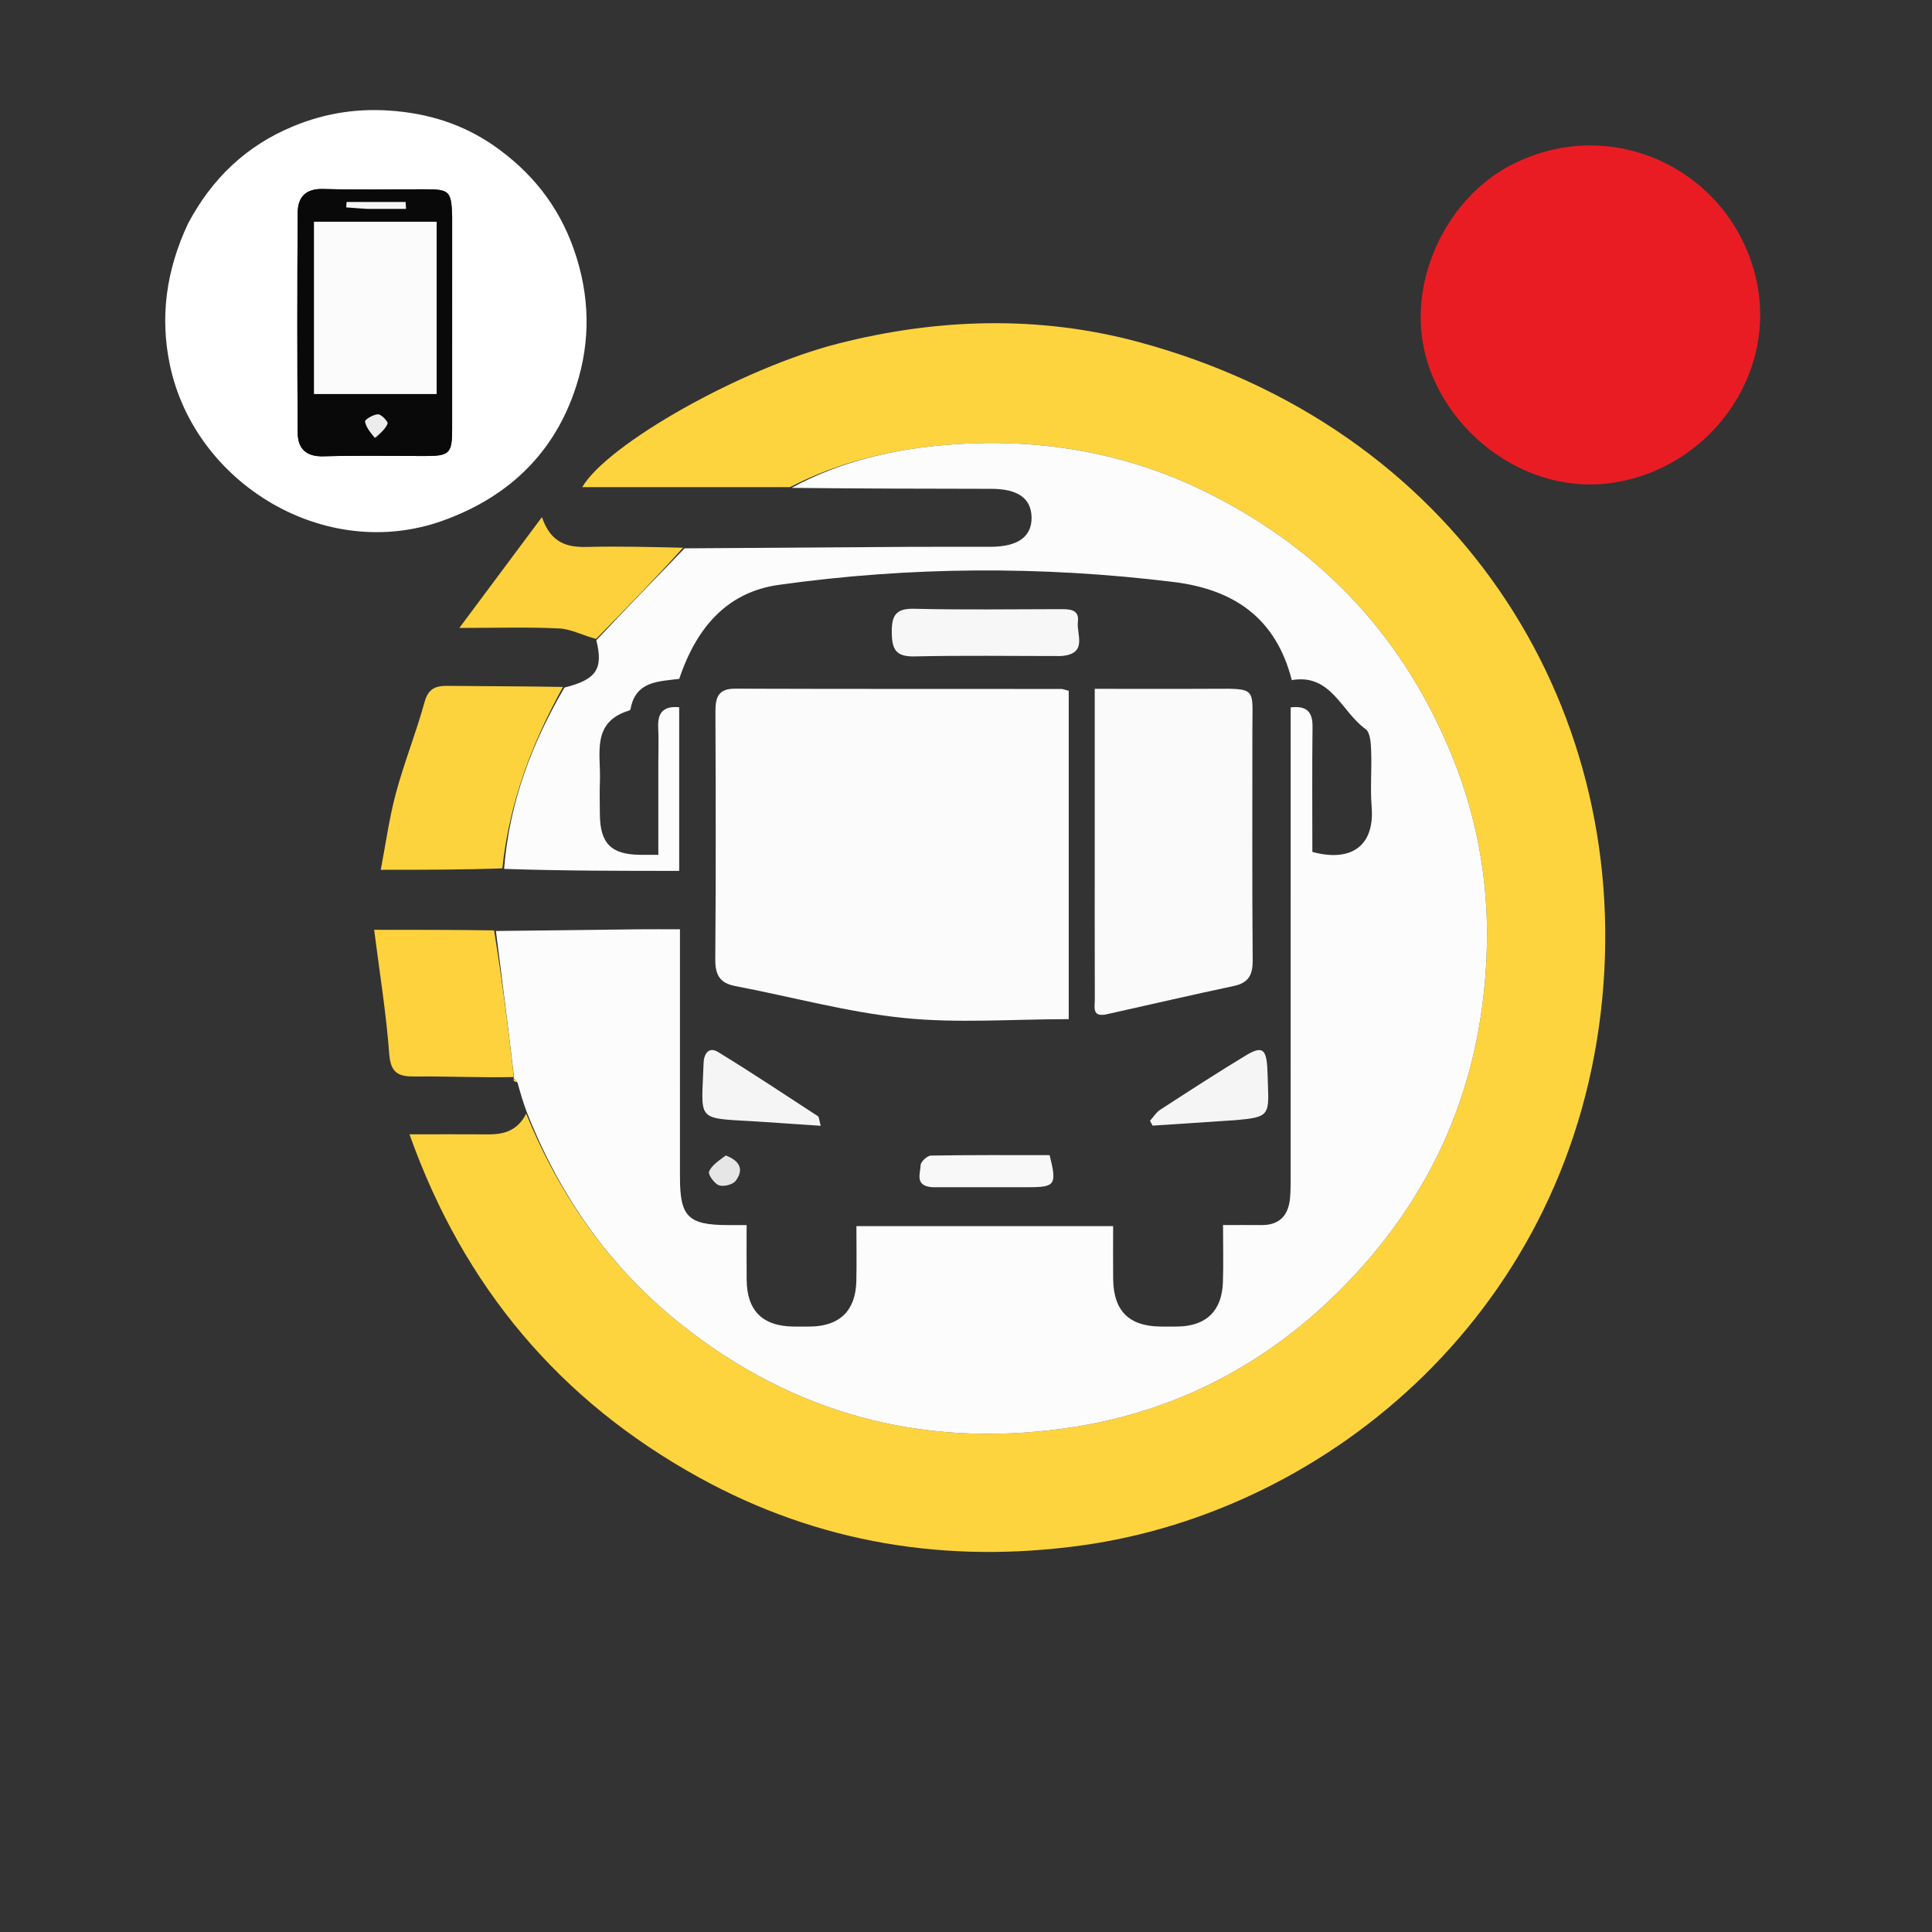 <svg version="1.1" id="Layer_1" xmlns="http://www.w3.org/2000/svg" xmlns:xlink="http://www.w3.org/1999/xlink" x="0px" y="0px"
	 width="100%" viewBox="0 0 500 500" enable-background="new 0 0 500 500" xml:space="preserve">
<rect x="0" y="0" width="500" height="500" fill="#333333" stroke="none"/>
<path fill="#010100" opacity="0" stroke="none" 
	d="
M275,501 
	C183.333,501 92.167,501 1,501 
	C1,334.333 1,167.667 1,1 
	C167.667,1 334.333,1 501,1 
	C501,167.667 501,334.333 501,501 
	C425.833,501 350.667,501 275,501 
M132.716,279.695 
	C133.075,279.904 133.434,280.112 134.105,280.958 
	C134.763,283.191 135.422,285.425 135.686,288.279 
	C134.016,292.523 130.568,293.599 126.428,293.573 
	C119.793,293.531 113.157,293.562 105.98,293.562 
	C120,333.011 144.839,362.475 180.906,382.366 
	C211.9,399.459 245.165,404.769 280.008,399.944 
	C344.179,391.058 407.13,338.698 414.7,258.055 
	C421.896,181.39 376.353,110.308 294.218,88.393 
	C268.838,81.622 242.744,82.35 216.943,88.911 
	C191.996,95.254 157.263,114.86 150.677,126.07 
	C168.548,126.07 186.497,126.07 205.266,126.448 
	C222.377,126.465 239.489,126.47 256.601,126.508 
	C263.441,126.523 266.877,128.994 266.969,133.861 
	C267.065,138.87 263.468,141.486 256.382,141.508 
	C249.57,141.53 242.758,141.48 235.946,141.52 
	C216.351,141.634 196.756,141.778 176.379,141.597 
	C168.239,141.559 160.094,141.344 151.96,141.548 
	C146.736,141.679 142.538,140.541 140.255,133.823 
	C132.968,143.6 126.335,152.5 118.874,162.512 
	C128.589,162.512 136.71,162.24 144.795,162.65 
	C147.893,162.807 150.911,164.52 154.055,166.244 
	C156.185,173.161 154.331,175.88 145.308,177.624 
	C135.492,177.593 125.675,177.612 115.859,177.501 
	C112.729,177.466 110.838,178.188 109.868,181.717 
	C107.693,189.631 104.609,197.297 102.475,205.22 
	C100.736,211.677 99.839,218.361 98.539,225.101 
	C109.747,225.101 119.869,225.101 130.888,225.384 
	C145.783,225.384 160.678,225.384 175.774,225.384 
	C175.774,211.717 175.774,197.434 175.774,183.034 
	C171.847,182.666 170.154,184.313 170.342,188.192 
	C170.496,191.351 170.375,194.523 170.375,197.689 
	C170.375,205.451 170.375,213.213 170.375,221.222 
	C168.384,221.222 167.07,221.227 165.757,221.221 
	C158.166,221.191 155.27,218.273 155.245,210.623 
	C155.236,207.79 155.152,204.954 155.261,202.126 
	C155.533,195.119 152.919,186.872 162.86,183.874 
	C162.994,183.833 163.156,183.653 163.181,183.515 
	C164.481,176.218 170.488,176.377 175.786,175.689 
	C180.561,161.423 188.963,153.125 201.539,151.364 
	C235.539,146.603 269.606,146.437 303.694,150.616 
	C319.183,152.515 330.179,159.803 334.312,176.012 
	C344.514,174.244 347.138,184.213 353.431,188.701 
	C354.633,189.559 354.775,192.34 354.85,194.256 
	C355.04,199.081 354.591,203.944 354.978,208.745 
	C355.846,219.509 349.057,223.069 339.636,220.471 
	C339.636,209.735 339.552,198.921 339.681,188.11 
	C339.728,184.225 338.191,182.591 334.025,183.069 
	C334.025,184.981 334.025,186.797 334.025,188.613 
	C334.025,227.105 334.028,265.597 334.019,304.09 
	C334.019,306.088 334.041,308.096 333.858,310.082 
	C333.444,314.556 331.135,317.099 326.415,317.048 
	C323.286,317.015 320.157,317.042 316.519,317.042 
	C316.519,322.263 316.658,327.067 316.487,331.86 
	C316.221,339.281 312.183,343.159 304.854,343.308 
	C303.355,343.338 301.854,343.327 300.355,343.312 
	C292.153,343.228 288.171,339.243 288.085,330.964 
	C288.038,326.386 288.077,321.807 288.077,317.32 
	C265.531,317.32 243.779,317.32 221.64,317.32 
	C221.64,322.229 221.723,326.874 221.622,331.515 
	C221.456,339.15 217.369,343.178 209.81,343.308 
	C208.311,343.334 206.81,343.33 205.311,343.31 
	C197.357,343.206 193.326,339.218 193.236,331.292 
	C193.183,326.68 193.226,322.067 193.226,317.049 
	C191.222,317.049 189.761,317.054 188.301,317.048 
	C178.118,317.008 175.982,314.89 175.977,304.776 
	C175.968,289.279 175.974,273.782 175.974,258.286 
	C175.974,252.155 175.974,246.025 175.974,240.497 
	C172.066,240.497 168.632,240.466 165.198,240.503 
	C152.911,240.636 140.625,240.793 127.395,240.632 
	C117.676,240.632 107.958,240.632 96.831,240.632 
	C98.256,251.886 99.959,262.268 100.728,272.719 
	C101.1,277.785 103.144,278.648 107.534,278.601 
	C115.979,278.51 124.43,278.935 132.955,279.081 
	C132.955,279.081 132.854,279.076 132.716,279.695 
M276.585,247.497 
	C276.585,224.572 276.585,201.648 276.585,178.782 
	C275.559,178.522 275.098,178.303 274.636,178.303 
	C246.5,178.281 218.364,178.322 190.228,178.228 
	C185.732,178.213 185.139,180.647 185.153,184.314 
	C185.237,205.623 185.284,226.934 185.114,248.243 
	C185.082,252.265 186.245,254.426 190.328,255.202 
	C204.858,257.962 219.248,261.953 233.898,263.45 
	C247.827,264.873 262.015,263.756 276.583,263.756 
	C276.583,258.421 276.583,253.458 276.585,247.497 
M48.396,58.085 
	C43.049,69.81 41.3,81.989 44.011,94.657 
	C50.546,125.2 84.13,145.681 114.606,134.743 
	C130.831,128.92 142.625,118.175 148.46,101.887 
	C152.565,90.432 152.98,78.762 149.225,66.679 
	C145.571,54.922 138.933,45.925 129.31,38.772 
	C121.379,32.877 112.619,29.726 102.591,28.765 
	C93.097,27.855 84.334,29.162 75.741,32.741 
	C63.793,37.717 54.926,46.086 48.396,58.085 
M391.172,42.684 
	C376.61,49.883 366.226,67.935 367.835,85.779 
	C369.841,108.014 392.036,128.086 416.37,125.079 
	C441.716,121.947 460.507,97.289 454.357,71.654 
	C447.826,44.431 417.77,29.257 391.172,42.684 
M287.194,262.34 
	C297.891,259.936 308.57,257.445 319.297,255.176 
	C323.152,254.36 324.225,252.3 324.194,248.508 
	C324.033,228.544 324.123,208.578 324.116,188.612 
	C324.113,178.034 325.394,178.188 313.968,178.255 
	C303.884,178.315 293.799,178.268 283.317,178.268 
	C283.317,191.688 283.318,204.467 283.317,217.246 
	C283.317,231.055 283.299,244.865 283.337,258.674 
	C283.343,260.634 282.474,263.51 287.194,262.34 
M275.037,169.781 
	C281.679,169.262 278.535,164.141 278.956,160.947 
	C279.408,157.52 276.545,157.647 274.143,157.648 
	C261.654,157.656 249.16,157.854 236.679,157.549 
	C231.884,157.431 230.751,159.172 230.791,163.648 
	C230.83,168.018 231.8,169.987 236.65,169.878 
	C249.132,169.597 261.626,169.784 275.037,169.781 
M196.032,290.25 
	C201.341,290.607 206.651,290.964 212.404,291.351 
	C211.957,289.754 211.979,289.071 211.681,288.876 
	C203.094,283.275 194.556,277.592 185.81,272.249 
	C183.382,270.765 182.157,272.804 182.083,275.14 
	C181.621,289.802 179.897,289.359 194.122,290.142 
	C194.453,290.16 194.784,290.178 196.032,290.25 
M320.276,289.857 
	C328.051,289.159 328.465,288.7 328.153,281.182 
	C328.084,279.525 328.076,277.864 327.971,276.21 
	C327.67,271.443 326.549,270.661 322.498,273.104 
	C314.98,277.638 307.618,282.431 300.251,287.21 
	C299.201,287.892 298.489,289.095 297.621,290.057 
	C297.841,290.476 298.062,290.894 298.282,291.313 
	C305.319,290.849 312.355,290.385 320.276,289.857 
M241.757,307.252 
	C249.896,307.251 258.034,307.251 266.173,307.25 
	C273.116,307.249 273.558,306.622 271.642,298.95 
	C261.473,298.95 251.197,298.881 240.925,299.063 
	C239.968,299.08 238.259,300.674 238.25,301.549 
	C238.23,303.659 236.605,306.924 241.757,307.252 
M187.452,298.996 
	C186.068,300.364 184.226,301.533 183.506,303.19 
	C183.182,303.937 184.854,306.308 186.058,306.749 
	C187.247,307.185 189.611,306.6 190.37,305.62 
	C192.594,302.746 191.492,300.413 187.452,298.996 
z"/>
<path fill="#FED43E" opacity="1" stroke="none" 
	d="
M204.447,126.07 
	C186.497,126.07 168.548,126.07 150.677,126.07 
	C157.263,114.86 191.996,95.254 216.943,88.911 
	C242.744,82.35 268.838,81.622 294.218,88.393 
	C376.353,110.308 421.896,181.39 414.7,258.055 
	C407.13,338.698 344.179,391.058 280.008,399.944 
	C245.165,404.769 211.9,399.459 180.906,382.366 
	C144.839,362.475 120,333.011 105.98,293.562 
	C113.157,293.562 119.793,293.531 126.428,293.573 
	C130.568,293.599 134.016,292.523 136.172,288.207 
	C144.989,309.815 157.977,328.144 176.171,342.651 
	C205.236,365.826 238.445,374.713 275.05,369.735 
	C302.437,366.01 326.227,354.161 346.038,334.639 
	C371.274,309.77 384.123,279.547 384.815,244.234 
	C385.135,227.854 382.282,211.909 376.187,196.624 
	C363.863,165.72 342.868,142.8 313.118,127.827 
	C292.077,117.238 269.726,113.366 246.449,115.022 
	C231.848,116.061 217.626,119.268 204.447,126.07 
z"/>
<path fill="#FDFCFC" opacity="1" stroke="none" 
	d="
M204.856,126.259 
	C217.626,119.268 231.848,116.061 246.449,115.022 
	C269.726,113.366 292.077,117.238 313.118,127.827 
	C342.868,142.8 363.863,165.72 376.187,196.624 
	C382.282,211.909 385.135,227.854 384.815,244.234 
	C384.123,279.547 371.274,309.77 346.038,334.639 
	C326.227,354.161 302.437,366.01 275.05,369.735 
	C238.445,374.713 205.236,365.826 176.171,342.651 
	C157.977,328.144 144.989,309.815 136.37,287.896 
	C135.422,285.425 134.763,283.191 133.971,280.316 
	C133.509,279.475 133.181,279.275 132.854,279.076 
	C132.854,279.076 132.955,279.081 133.022,278.707 
	C131.506,265.869 129.923,253.405 128.339,240.94 
	C140.625,240.793 152.911,240.636 165.198,240.503 
	C168.632,240.466 172.066,240.497 175.974,240.497 
	C175.974,246.025 175.974,252.155 175.974,258.286 
	C175.974,273.782 175.968,289.279 175.977,304.776 
	C175.982,314.89 178.118,317.008 188.301,317.048 
	C189.761,317.054 191.222,317.049 193.226,317.049 
	C193.226,322.067 193.183,326.68 193.236,331.292 
	C193.326,339.218 197.357,343.206 205.311,343.31 
	C206.81,343.33 208.311,343.334 209.81,343.308 
	C217.369,343.178 221.456,339.15 221.622,331.515 
	C221.723,326.874 221.64,322.229 221.64,317.32 
	C243.779,317.32 265.531,317.32 288.077,317.32 
	C288.077,321.807 288.038,326.386 288.085,330.964 
	C288.171,339.243 292.153,343.228 300.355,343.312 
	C301.854,343.327 303.355,343.338 304.854,343.308 
	C312.183,343.159 316.221,339.281 316.487,331.86 
	C316.658,327.067 316.519,322.263 316.519,317.042 
	C320.157,317.042 323.286,317.015 326.415,317.048 
	C331.135,317.099 333.444,314.556 333.858,310.082 
	C334.041,308.096 334.019,306.088 334.019,304.09 
	C334.028,265.597 334.025,227.105 334.025,188.613 
	C334.025,186.797 334.025,184.981 334.025,183.069 
	C338.191,182.591 339.728,184.225 339.681,188.11 
	C339.552,198.921 339.636,209.735 339.636,220.471 
	C349.057,223.069 355.846,219.509 354.978,208.745 
	C354.591,203.944 355.04,199.081 354.85,194.256 
	C354.775,192.34 354.633,189.559 353.431,188.701 
	C347.138,184.213 344.514,174.244 334.312,176.012 
	C330.179,159.803 319.183,152.515 303.694,150.616 
	C269.606,146.437 235.539,146.603 201.539,151.364 
	C188.963,153.125 180.561,161.423 175.786,175.689 
	C170.488,176.377 164.481,176.218 163.181,183.515 
	C163.156,183.653 162.994,183.833 162.86,183.874 
	C152.919,186.872 155.533,195.119 155.261,202.126 
	C155.152,204.954 155.236,207.79 155.245,210.623 
	C155.27,218.273 158.166,221.191 165.757,221.221 
	C167.07,221.227 168.384,221.222 170.375,221.222 
	C170.375,213.213 170.375,205.451 170.375,197.689 
	C170.375,194.523 170.496,191.351 170.342,188.192 
	C170.154,184.313 171.847,182.666 175.774,183.034 
	C175.774,197.434 175.774,211.717 175.774,225.384 
	C160.678,225.384 145.783,225.384 130.455,224.87 
	C131.807,207.648 137.66,192.348 146.086,177.938 
	C154.331,175.88 156.185,173.161 154.327,165.7 
	C162.119,157.408 169.64,149.659 177.161,141.91 
	C196.756,141.778 216.351,141.634 235.946,141.52 
	C242.758,141.48 249.57,141.53 256.382,141.508 
	C263.468,141.486 267.065,138.87 266.969,133.861 
	C266.877,128.994 263.441,126.523 256.601,126.508 
	C239.489,126.47 222.377,126.465 204.856,126.259 
z"/>
<path fill="#FBFBFB" opacity="1" stroke="none" 
	d="
M276.584,247.996 
	C276.583,253.458 276.583,258.421 276.583,263.756 
	C262.015,263.756 247.827,264.873 233.898,263.45 
	C219.248,261.953 204.858,257.962 190.328,255.202 
	C186.245,254.426 185.082,252.265 185.114,248.243 
	C185.284,226.934 185.237,205.623 185.153,184.314 
	C185.139,180.647 185.732,178.213 190.228,178.228 
	C218.364,178.322 246.5,178.281 274.636,178.303 
	C275.098,178.303 275.559,178.522 276.585,178.782 
	C276.585,201.648 276.585,224.572 276.584,247.996 
z"/>
<path fill="#FFFFFF" opacity="1" stroke="none" 
	d="
M48.68,57.821 
	C54.926,46.086 63.793,37.717 75.741,32.741 
	C84.334,29.162 93.097,27.855 102.591,28.765 
	C112.619,29.726 121.379,32.877 129.31,38.772 
	C138.933,45.925 145.571,54.922 149.225,66.679 
	C152.98,78.762 152.565,90.432 148.46,101.887 
	C142.625,118.175 130.831,128.92 114.606,134.743 
	C84.13,145.681 50.546,125.2 44.011,94.657 
	C41.3,81.989 43.049,69.81 48.68,57.821 
M117.016,55.789 
	C116.81,49.465 116.338,48.992 110.072,48.986 
	C101.254,48.977 92.43,49.157 83.619,48.912 
	C79.033,48.785 77.065,51.074 77.04,55.089 
	C76.921,74.056 76.918,93.025 77.042,111.992 
	C77.069,116.04 79.146,118.222 83.696,118.091 
	C92.507,117.837 101.33,118.024 110.149,118.014 
	C116.315,118.007 117.004,117.336 117.01,111.141 
	C117.026,93.005 117.016,74.869 117.016,55.789 
z"/>
<path fill="#E91C24" opacity="1" stroke="none" 
	d="
M391.495,42.495 
	C417.77,29.257 447.826,44.431 454.357,71.654 
	C460.507,97.289 441.716,121.947 416.37,125.079 
	C392.036,128.086 369.841,108.014 367.835,85.779 
	C366.226,67.935 376.61,49.883 391.495,42.495 
z"/>
<path fill="#FAFAFA" opacity="1" stroke="none" 
	d="
M286.778,262.411 
	C282.474,263.51 283.343,260.634 283.337,258.674 
	C283.299,244.865 283.317,231.055 283.317,217.246 
	C283.318,204.467 283.317,191.688 283.317,178.268 
	C293.799,178.268 303.884,178.315 313.968,178.255 
	C325.394,178.188 324.113,178.034 324.116,188.612 
	C324.123,208.578 324.033,228.544 324.194,248.508 
	C324.225,252.3 323.152,254.36 319.297,255.176 
	C308.57,257.445 297.891,259.936 286.778,262.411 
z"/>
<path fill="#FDD33D" opacity="1" stroke="none" 
	d="
M145.697,177.781 
	C137.66,192.348 131.807,207.648 130.007,224.728 
	C119.869,225.101 109.747,225.101 98.539,225.101 
	C99.839,218.361 100.736,211.677 102.475,205.22 
	C104.609,197.297 107.693,189.631 109.868,181.717 
	C110.838,178.188 112.729,177.466 115.859,177.501 
	C125.675,177.612 135.492,177.593 145.697,177.781 
z"/>
<path fill="#FDD23D" opacity="1" stroke="none" 
	d="
M127.867,240.786 
	C129.923,253.405 131.506,265.869 132.984,278.74 
	C124.43,278.935 115.979,278.51 107.534,278.601 
	C103.144,278.648 101.1,277.785 100.728,272.719 
	C99.959,262.268 98.256,251.886 96.831,240.632 
	C107.958,240.632 117.676,240.632 127.867,240.786 
z"/>
<path fill="#FCD13C" opacity="1" stroke="none" 
	d="
M176.77,141.753 
	C169.64,149.659 162.119,157.408 154.282,165.341 
	C150.911,164.52 147.893,162.807 144.795,162.65 
	C136.71,162.24 128.589,162.512 118.874,162.512 
	C126.335,152.5 132.968,143.6 140.255,133.823 
	C142.538,140.541 146.736,141.679 151.96,141.548 
	C160.094,141.344 168.239,141.559 176.77,141.753 
z"/>
<path fill="#F7F7F7" opacity="1" stroke="none" 
	d="
M274.576,169.783 
	C261.626,169.784 249.132,169.597 236.65,169.878 
	C231.8,169.987 230.83,168.018 230.791,163.648 
	C230.751,159.172 231.884,157.431 236.679,157.549 
	C249.16,157.854 261.654,157.656 274.143,157.648 
	C276.545,157.647 279.408,157.52 278.956,160.947 
	C278.535,164.141 281.679,169.262 274.576,169.783 
z"/>
<path fill="#F5F5F5" opacity="1" stroke="none" 
	d="
M195.573,290.223 
	C194.784,290.178 194.453,290.16 194.122,290.142 
	C179.897,289.359 181.621,289.802 182.083,275.14 
	C182.157,272.804 183.382,270.765 185.81,272.249 
	C194.556,277.592 203.094,283.275 211.681,288.876 
	C211.979,289.071 211.957,289.754 212.404,291.351 
	C206.651,290.964 201.341,290.607 195.573,290.223 
z"/>
<path fill="#F5F5F5" opacity="1" stroke="none" 
	d="
M319.834,289.889 
	C312.355,290.385 305.319,290.849 298.282,291.313 
	C298.062,290.894 297.841,290.476 297.621,290.057 
	C298.489,289.095 299.201,287.892 300.251,287.21 
	C307.618,282.431 314.98,277.638 322.498,273.104 
	C326.549,270.661 327.67,271.443 327.971,276.21 
	C328.076,277.864 328.084,279.525 328.153,281.182 
	C328.465,288.7 328.051,289.159 319.834,289.889 
z"/>
<path fill="#F8F8F8" opacity="1" stroke="none" 
	d="
M241.286,307.249 
	C236.605,306.924 238.23,303.659 238.25,301.549 
	C238.259,300.674 239.968,299.08 240.925,299.063 
	C251.197,298.881 261.473,298.95 271.642,298.95 
	C273.558,306.622 273.116,307.249 266.173,307.25 
	C258.034,307.251 249.896,307.251 241.286,307.249 
z"/>
<path fill="#E6E6E6" opacity="1" stroke="none" 
	d="
M187.825,299.034 
	C191.492,300.413 192.594,302.746 190.37,305.62 
	C189.611,306.6 187.247,307.185 186.058,306.749 
	C184.854,306.308 183.182,303.937 183.506,303.19 
	C184.226,301.533 186.068,300.364 187.825,299.034 
z"/>
<path fill="#FDD23D" opacity="1" stroke="none" 
	d="
M132.785,279.385 
	C133.181,279.275 133.509,279.475 133.815,279.998 
	C133.434,280.112 133.075,279.904 132.785,279.385 
z"/>
<path fill="#090909" opacity="1" stroke="none" 
	d="
M117.016,56.261 
	C117.016,74.869 117.026,93.005 117.01,111.141 
	C117.004,117.336 116.315,118.007 110.149,118.014 
	C101.33,118.024 92.507,117.837 83.696,118.091 
	C79.146,118.222 77.069,116.04 77.042,111.992 
	C76.918,93.025 76.921,74.056 77.04,55.089 
	C77.065,51.074 79.033,48.785 83.619,48.912 
	C92.43,49.157 101.254,48.977 110.072,48.986 
	C116.338,48.992 116.81,49.465 117.016,56.261 
M81.26,75.502 
	C81.26,84.269 81.26,93.036 81.26,101.976 
	C92.129,101.976 102.502,101.976 113.004,101.976 
	C113.004,86.997 113.004,72.283 113.004,57.383 
	C102.42,57.383 92.057,57.383 81.26,57.383 
	C81.26,63.273 81.26,68.888 81.26,75.502 
M97.4,113.376 
	C98.423,112.148 99.729,111.036 100.304,109.626 
	C100.487,109.177 98.729,107.233 97.853,107.228 
	C96.667,107.222 94.41,108.584 94.484,109.081 
	C94.703,110.554 95.839,111.892 97.4,113.376 
M95.504,54.056 
	C98.694,54.056 101.885,54.056 105.075,54.056 
	C105.04,53.463 105.004,52.87 104.969,52.276 
	C99.882,52.276 94.794,52.276 89.707,52.276 
	C89.67,52.739 89.633,53.201 89.596,53.664 
	C91.237,53.794 92.877,53.925 95.504,54.056 
z"/>
<path fill="#FBFBFB" opacity="1" stroke="none" 
	d="
M81.26,75.002 
	C81.26,68.888 81.26,63.273 81.26,57.383 
	C92.057,57.383 102.42,57.383 113.004,57.383 
	C113.004,72.283 113.004,86.997 113.004,101.976 
	C102.502,101.976 92.129,101.976 81.26,101.976 
	C81.26,93.036 81.26,84.269 81.26,75.002 
z"/>
<path fill="#ECECEC" opacity="1" stroke="none" 
	d="
M97.008,113.329 
	C95.839,111.892 94.703,110.554 94.484,109.081 
	C94.41,108.584 96.667,107.222 97.853,107.228 
	C98.729,107.233 100.487,109.177 100.304,109.626 
	C99.729,111.036 98.423,112.148 97.008,113.329 
z"/>
<path fill="#F4F4F4" opacity="1" stroke="none" 
	d="
M95.011,54.056 
	C92.877,53.925 91.237,53.794 89.596,53.664 
	C89.633,53.201 89.67,52.739 89.707,52.276 
	C94.794,52.276 99.882,52.276 104.969,52.276 
	C105.004,52.87 105.04,53.463 105.075,54.056 
	C101.885,54.056 98.694,54.056 95.011,54.056 
z"/>
</svg>